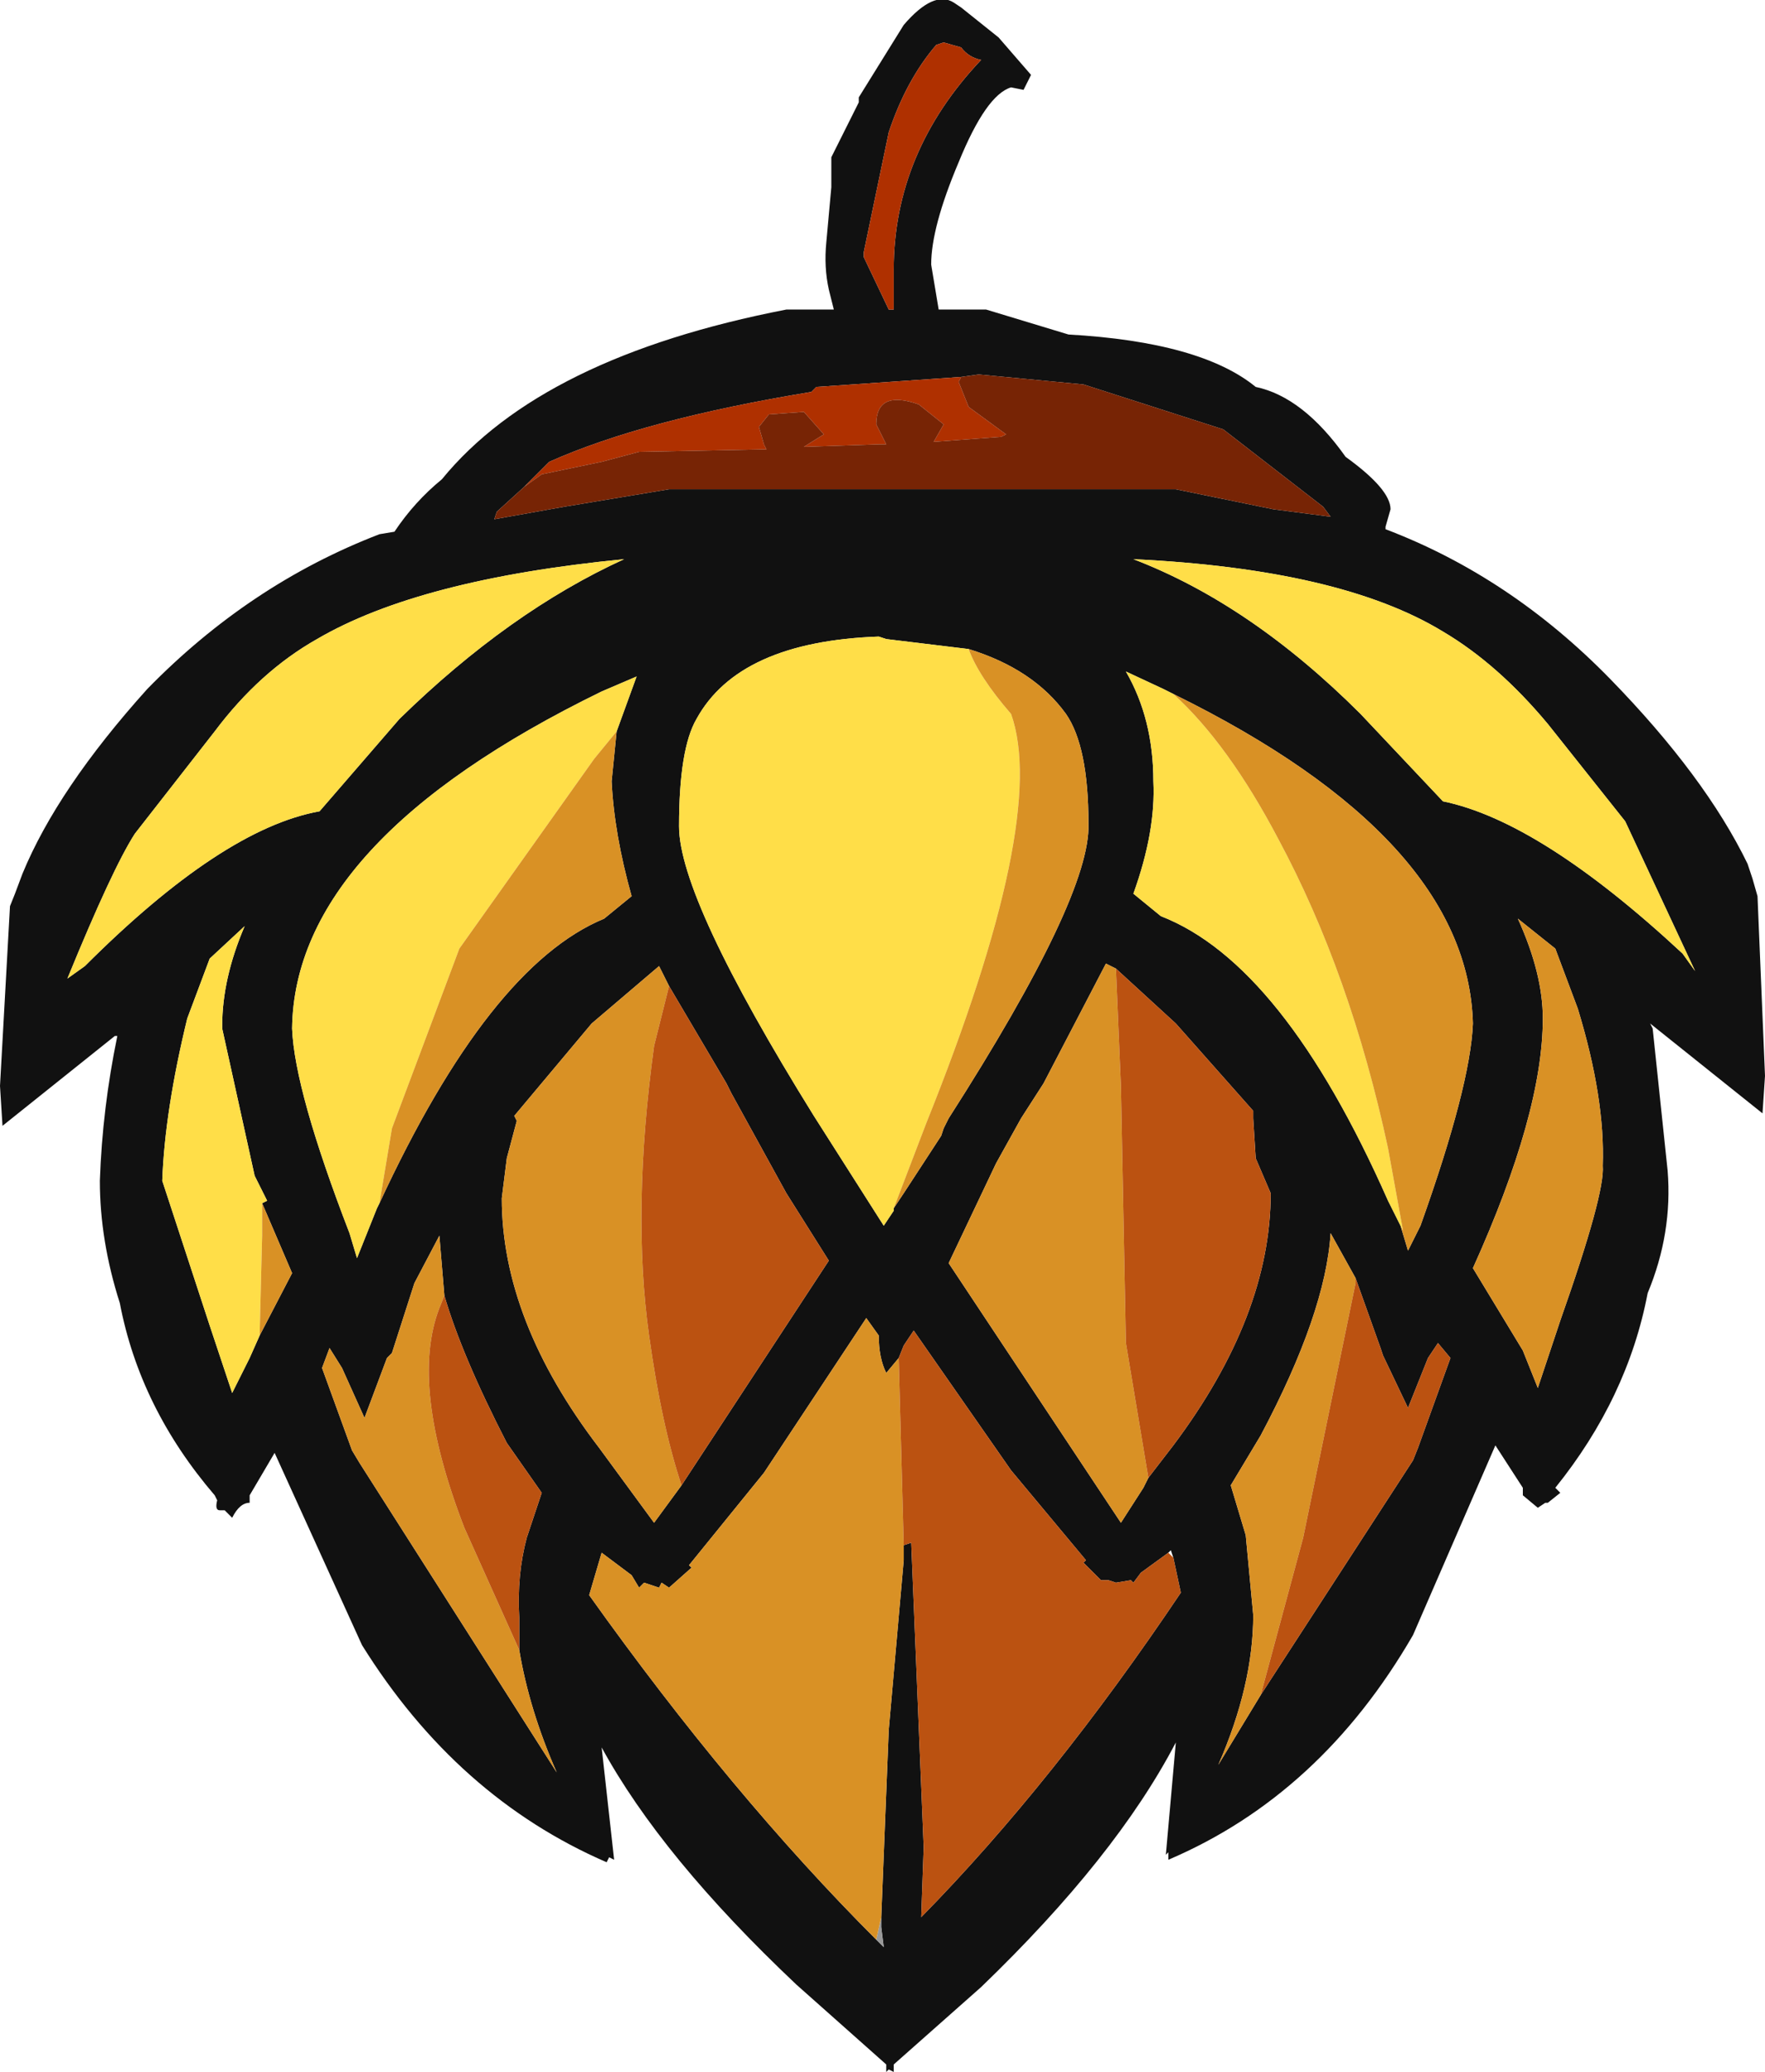 <?xml version="1.0" encoding="UTF-8" standalone="no"?>
<svg xmlns:ffdec="https://www.free-decompiler.com/flash" xmlns:xlink="http://www.w3.org/1999/xlink" ffdec:objectType="shape" height="41.5px" width="35.35px" xmlns="http://www.w3.org/2000/svg">
  <g transform="matrix(1.0, 0.0, 0.0, 1.0, -5.3, 7.05)">
    <path d="M24.4 -7.0 L24.55 -6.9 25.3 -6.3 25.95 -5.55 25.8 -5.25 25.55 -5.3 Q25.05 -5.15 24.5 -3.8 23.95 -2.5 23.95 -1.75 L24.1 -0.85 25.05 -0.85 26.7 -0.35 Q29.35 -0.2 30.45 0.7 31.4 0.9 32.25 2.1 33.15 2.75 33.15 3.15 L33.05 3.5 33.05 3.55 Q35.55 4.5 37.55 6.55 39.45 8.5 40.3 10.25 L40.4 10.55 40.5 10.9 40.65 14.5 40.6 15.25 38.35 13.45 38.4 13.55 38.7 16.4 Q38.8 17.65 38.3 18.85 37.9 20.95 36.45 22.75 L36.55 22.85 36.3 23.05 36.25 23.05 36.1 23.15 35.8 22.9 35.8 22.75 35.25 21.9 33.6 25.7 Q31.75 28.9 28.7 30.2 L28.7 30.05 28.65 30.1 28.85 27.85 Q27.65 30.15 24.95 32.75 L23.2 34.3 23.2 34.45 23.1 34.4 23.05 34.45 23.05 34.3 21.25 32.7 Q18.55 30.15 17.35 27.95 L17.6 30.2 17.5 30.15 17.45 30.25 Q14.45 28.95 12.55 25.9 L10.8 22.05 10.3 22.9 10.3 23.05 Q10.1 23.05 9.95 23.35 L9.8 23.2 9.7 23.2 Q9.6 23.2 9.65 23.0 L9.6 22.9 Q8.1 21.15 7.7 19.05 7.3 17.8 7.3 16.6 7.35 15.15 7.65 13.7 L7.6 13.7 5.35 15.5 5.3 14.7 5.5 11.1 5.6 10.85 5.75 10.45 Q6.45 8.75 8.25 6.75 10.3 4.65 12.9 3.65 L13.2 3.6 Q13.6 3.0 14.15 2.55 16.15 0.1 21.05 -0.85 L22.0 -0.85 21.9 -1.25 Q21.8 -1.7 21.85 -2.2 L21.95 -3.3 21.95 -3.9 22.5 -5.0 22.5 -5.1 23.4 -6.55 Q24.0 -7.25 24.4 -7.0 M22.85 -3.2 L22.6 -2.0 22.6 -1.9 23.1 -0.85 23.2 -0.85 23.2 -1.65 Q23.2 -4.0 24.95 -5.85 24.7 -5.9 24.55 -6.1 L24.2 -6.2 24.05 -6.15 Q23.45 -5.45 23.1 -4.4 L22.85 -3.2 M15.8 2.7 L15.25 3.2 15.2 3.35 16.6 3.1 18.7 2.75 28.85 2.75 30.8 3.15 31.95 3.3 31.8 3.1 29.8 1.55 27.0 0.65 24.9 0.45 24.55 0.5 21.65 0.7 21.55 0.8 Q18.2 1.35 16.3 2.2 L15.8 2.7 M34.2 9.0 Q36.15 9.4 39.0 12.05 L39.25 12.4 37.85 9.4 36.3 7.45 Q35.3 6.25 34.2 5.6 32.15 4.35 28.0 4.15 30.35 5.05 32.55 7.25 L34.2 9.0 M35.7 11.35 Q36.2 12.45 36.2 13.35 36.2 15.25 34.8 18.35 L35.8 20.0 36.1 20.75 36.55 19.4 Q37.45 16.85 37.4 16.3 37.45 14.95 36.9 13.15 L36.45 11.95 35.7 11.35 M24.7 5.95 L23.05 5.75 22.9 5.7 Q20.1 5.8 19.25 7.35 18.9 7.95 18.9 9.5 18.9 10.95 21.6 15.3 L23.0 17.5 23.2 17.2 23.2 17.15 23.3 17.0 23.4 16.85 24.15 15.7 24.2 15.55 24.3 15.35 Q27.15 10.9 27.1 9.45 27.1 7.9 26.65 7.25 26.0 6.35 24.7 5.95 M27.65 12.35 L27.45 12.25 26.2 14.65 25.75 15.35 25.25 16.25 24.3 18.25 27.75 23.45 28.2 22.75 28.3 22.55 28.8 21.9 Q30.75 19.3 30.75 16.85 L30.45 16.15 30.4 15.35 30.4 15.2 28.85 13.45 27.65 12.35 M28.8 6.85 L28.6 6.75 27.85 6.4 Q28.4 7.35 28.4 8.6 28.45 9.6 28.0 10.85 L28.55 11.3 Q31.0 12.25 33.1 17.0 L33.35 17.5 33.5 18.0 33.75 17.5 Q34.75 14.7 34.8 13.45 34.7 9.75 28.8 6.85 M18.95 22.7 L21.9 18.2 21.05 16.85 19.95 14.85 19.85 14.65 18.7 12.7 18.5 12.3 17.15 13.45 15.6 15.3 15.65 15.4 15.45 16.15 15.35 16.95 Q15.35 19.4 17.3 21.95 L18.4 23.45 18.95 22.7 M28.7 24.05 L28.15 24.45 28.0 24.65 27.95 24.6 27.65 24.65 27.5 24.6 27.35 24.6 27.0 24.25 27.05 24.2 25.55 22.4 23.6 19.6 23.4 19.9 23.3 20.15 23.05 20.45 Q22.9 20.15 22.9 19.7 L22.65 19.35 20.6 22.45 19.1 24.3 19.15 24.35 18.7 24.75 18.55 24.65 18.5 24.75 18.2 24.65 18.1 24.75 17.95 24.5 17.35 24.05 17.1 24.9 Q19.95 28.9 22.85 31.8 L23.0 31.95 22.95 31.55 22.95 31.35 23.1 27.6 23.4 24.2 23.4 24.0 23.4 23.9 23.55 23.85 23.8 29.95 23.75 31.35 Q26.4 28.65 28.95 24.85 L28.8 24.15 28.75 24.0 28.7 24.05 M32.45 18.55 L31.95 17.65 Q31.85 19.25 30.55 21.7 L29.95 22.7 30.25 23.7 30.4 25.3 Q30.4 26.7 29.7 28.3 L30.55 26.9 33.6 22.2 33.7 21.95 34.35 20.15 34.1 19.85 33.9 20.15 33.5 21.15 33.0 20.1 32.95 19.95 32.45 18.55 M11.7 9.2 L13.3 7.35 Q15.5 5.2 17.8 4.15 13.7 4.55 11.65 5.75 10.5 6.4 9.6 7.6 L8.0 9.65 Q7.55 10.35 6.65 12.55 L7.0 12.3 Q9.75 9.55 11.7 9.2 M17.65 7.6 L18.05 6.5 17.35 6.8 Q11.2 9.8 11.15 13.55 11.2 14.8 12.3 17.65 L12.45 18.15 12.85 17.15 12.9 17.05 Q15.1 12.3 17.4 11.35 L17.95 10.9 Q17.6 9.65 17.55 8.6 L17.65 7.6 M10.55 17.05 L10.65 17.0 10.4 16.5 9.75 13.55 9.75 13.5 Q9.75 12.55 10.2 11.5 L9.5 12.15 9.05 13.35 Q8.6 15.2 8.55 16.6 L9.5 19.5 9.95 20.85 10.3 20.15 10.5 19.7 11.15 18.45 10.55 17.05 M14.2 18.9 L14.1 17.7 13.6 18.65 13.15 20.05 13.05 20.15 12.6 21.35 12.15 20.35 11.9 19.95 11.75 20.35 12.35 22.0 12.5 22.25 16.45 28.45 Q15.9 27.2 15.7 26.0 L15.7 25.35 Q15.65 24.5 15.85 23.75 L16.15 22.85 15.45 21.85 Q14.55 20.1 14.2 18.9" fill="#111111" fill-rule="evenodd" stroke="none"/>
    <path d="M22.85 31.8 L22.95 31.35 22.95 31.55 23.0 31.95 22.85 31.8" fill="#999999" fill-rule="evenodd" stroke="none"/>
    <path d="M22.85 -3.2 L23.1 -4.4 Q23.45 -5.45 24.05 -6.15 L24.2 -6.2 24.55 -6.1 Q24.7 -5.9 24.95 -5.85 23.2 -4.0 23.2 -1.65 L23.2 -0.85 23.1 -0.85 22.6 -1.9 22.6 -2.0 22.85 -3.2 M24.55 0.5 L24.5 0.6 24.7 1.1 25.45 1.65 25.35 1.7 24.0 1.8 24.2 1.45 23.7 1.05 Q22.85 0.75 22.85 1.45 L23.05 1.85 22.9 1.85 21.4 1.9 21.8 1.65 21.4 1.2 20.7 1.25 20.5 1.5 20.6 1.85 20.65 1.95 18.1 2.0 17.35 2.2 16.15 2.45 15.8 2.7 16.3 2.2 Q18.2 1.35 21.55 0.8 L21.65 0.7 24.55 0.5" fill="#af3000" fill-rule="evenodd" stroke="none"/>
    <path d="M24.55 0.5 L24.9 0.45 27.0 0.65 29.8 1.55 31.8 3.1 31.95 3.3 30.8 3.15 28.85 2.75 18.7 2.75 16.6 3.1 15.2 3.35 15.25 3.2 15.8 2.7 16.15 2.45 17.35 2.2 18.1 2.0 20.65 1.95 20.6 1.85 20.5 1.5 20.7 1.25 21.4 1.2 21.8 1.65 21.4 1.9 22.9 1.85 23.05 1.85 22.85 1.45 Q22.85 0.75 23.7 1.05 L24.2 1.45 24.0 1.8 25.35 1.7 25.45 1.65 24.7 1.1 24.5 0.6 24.55 0.5" fill="#772405" fill-rule="evenodd" stroke="none"/>
    <path d="M34.2 9.0 L32.55 7.25 Q30.35 5.05 28.0 4.15 32.15 4.35 34.2 5.6 35.3 6.25 36.3 7.45 L37.85 9.4 39.25 12.4 39.0 12.05 Q36.15 9.4 34.2 9.0 M23.2 17.15 L23.2 17.2 23.0 17.5 21.6 15.3 Q18.9 10.95 18.9 9.5 18.9 7.95 19.25 7.35 20.1 5.8 22.9 5.7 L23.05 5.75 24.7 5.95 Q24.9 6.5 25.55 7.25 26.3 9.35 23.85 15.45 L23.2 17.15 M33.35 17.5 L33.1 17.0 Q31.0 12.25 28.55 11.3 L28.0 10.85 Q28.45 9.6 28.4 8.6 28.4 7.35 27.85 6.4 L28.6 6.75 28.8 6.85 Q29.9 7.85 30.9 9.75 32.35 12.45 33.1 15.95 L33.4 17.6 33.35 17.5 M11.7 9.2 Q9.75 9.55 7.0 12.3 L6.65 12.55 Q7.55 10.35 8.0 9.65 L9.6 7.6 Q10.5 6.4 11.65 5.75 13.7 4.55 17.8 4.15 15.5 5.2 13.3 7.35 L11.7 9.2 M12.9 17.05 L12.85 17.15 12.45 18.15 12.3 17.65 Q11.2 14.8 11.15 13.55 11.2 9.8 17.35 6.8 L18.05 6.5 17.65 7.6 17.2 8.15 14.5 11.95 13.15 15.55 12.9 17.05 M10.5 19.7 L10.3 20.15 9.95 20.85 9.5 19.5 8.55 16.6 Q8.6 15.2 9.05 13.35 L9.5 12.15 10.2 11.5 Q9.75 12.55 9.75 13.5 L9.75 13.55 10.4 16.5 10.65 17.0 10.55 17.05 10.55 17.7 10.5 19.7" fill="#ffde48" fill-rule="evenodd" stroke="none"/>
    <path d="M35.7 11.35 L36.45 11.95 36.9 13.15 Q37.45 14.95 37.4 16.3 37.45 16.85 36.55 19.4 L36.1 20.75 35.8 20.0 34.8 18.35 Q36.2 15.25 36.2 13.35 36.2 12.45 35.7 11.35 M24.7 5.95 Q26.0 6.35 26.65 7.25 27.1 7.9 27.1 9.45 27.15 10.9 24.3 15.35 L24.2 15.55 24.15 15.7 23.4 16.85 23.3 17.0 23.2 17.15 23.85 15.45 Q26.3 9.35 25.55 7.25 24.9 6.5 24.7 5.95 M28.3 22.55 L28.2 22.75 27.75 23.45 24.3 18.25 25.25 16.25 25.75 15.35 26.2 14.65 27.45 12.25 27.65 12.35 27.75 14.7 27.85 19.85 28.3 22.55 M33.35 17.5 L33.4 17.6 33.1 15.95 Q32.35 12.45 30.9 9.75 29.9 7.85 28.8 6.85 34.7 9.75 34.8 13.45 34.75 14.7 33.75 17.5 L33.5 18.0 33.35 17.5 M18.95 22.7 L18.4 23.45 17.3 21.95 Q15.35 19.4 15.35 16.95 L15.45 16.15 15.65 15.4 15.6 15.3 17.15 13.45 18.5 12.3 18.7 12.7 18.4 13.9 Q17.95 17.2 18.3 19.7 18.55 21.5 18.95 22.7 M23.3 20.15 L23.4 23.9 23.4 24.0 23.4 24.2 23.1 27.6 22.95 31.35 22.85 31.8 Q19.95 28.9 17.1 24.9 L17.35 24.05 17.95 24.5 18.1 24.75 18.2 24.65 18.5 24.75 18.55 24.65 18.7 24.75 19.15 24.35 19.1 24.3 20.6 22.45 22.65 19.35 22.9 19.7 Q22.9 20.15 23.05 20.45 L23.3 20.15 M30.55 26.9 L29.7 28.3 Q30.4 26.7 30.4 25.3 L30.25 23.7 29.95 22.7 30.55 21.7 Q31.85 19.25 31.95 17.65 L32.45 18.55 32.45 18.65 31.4 23.75 30.55 26.9 M12.9 17.05 L13.15 15.55 14.5 11.95 17.2 8.15 17.65 7.6 17.55 8.6 Q17.6 9.65 17.95 10.9 L17.4 11.35 Q15.1 12.3 12.9 17.05 M10.55 17.05 L11.15 18.45 10.5 19.7 10.55 17.7 10.55 17.05 M15.7 26.0 Q15.9 27.2 16.45 28.45 L12.5 22.25 12.35 22.0 11.75 20.35 11.9 19.95 12.15 20.35 12.6 21.35 13.05 20.15 13.15 20.05 13.6 18.65 14.1 17.7 14.2 18.9 14.1 19.15 Q13.5 20.7 14.6 23.55 L15.7 26.0" fill="#d99125" fill-rule="evenodd" stroke="none"/>
    <path d="M28.3 22.55 L27.85 19.85 27.75 14.7 27.65 12.35 28.85 13.45 30.4 15.2 30.4 15.35 30.45 16.15 30.75 16.85 Q30.75 19.3 28.8 21.9 L28.3 22.55 M18.7 12.7 L19.85 14.65 19.95 14.85 21.05 16.85 21.9 18.2 18.95 22.7 Q18.55 21.5 18.3 19.7 17.95 17.2 18.4 13.9 L18.7 12.7 M23.3 20.15 L23.4 19.9 23.6 19.6 25.55 22.4 27.05 24.2 27.0 24.25 27.35 24.6 27.5 24.6 27.65 24.65 27.95 24.6 28.0 24.65 28.15 24.45 28.7 24.05 28.8 24.15 28.95 24.85 Q26.4 28.65 23.75 31.35 L23.8 29.95 23.55 23.85 23.4 23.9 23.3 20.15 M32.45 18.55 L32.95 19.95 33.0 20.1 33.5 21.15 33.9 20.15 34.1 19.85 34.35 20.15 33.7 21.95 33.6 22.2 30.55 26.9 31.4 23.75 32.45 18.65 32.45 18.55 M14.2 18.9 Q14.55 20.1 15.45 21.85 L16.15 22.85 15.85 23.75 Q15.65 24.5 15.7 25.35 L15.7 26.0 14.6 23.55 Q13.5 20.7 14.1 19.15 L14.2 18.9" fill="#bb5211" fill-rule="evenodd" stroke="none"/>
  </g>
</svg>
